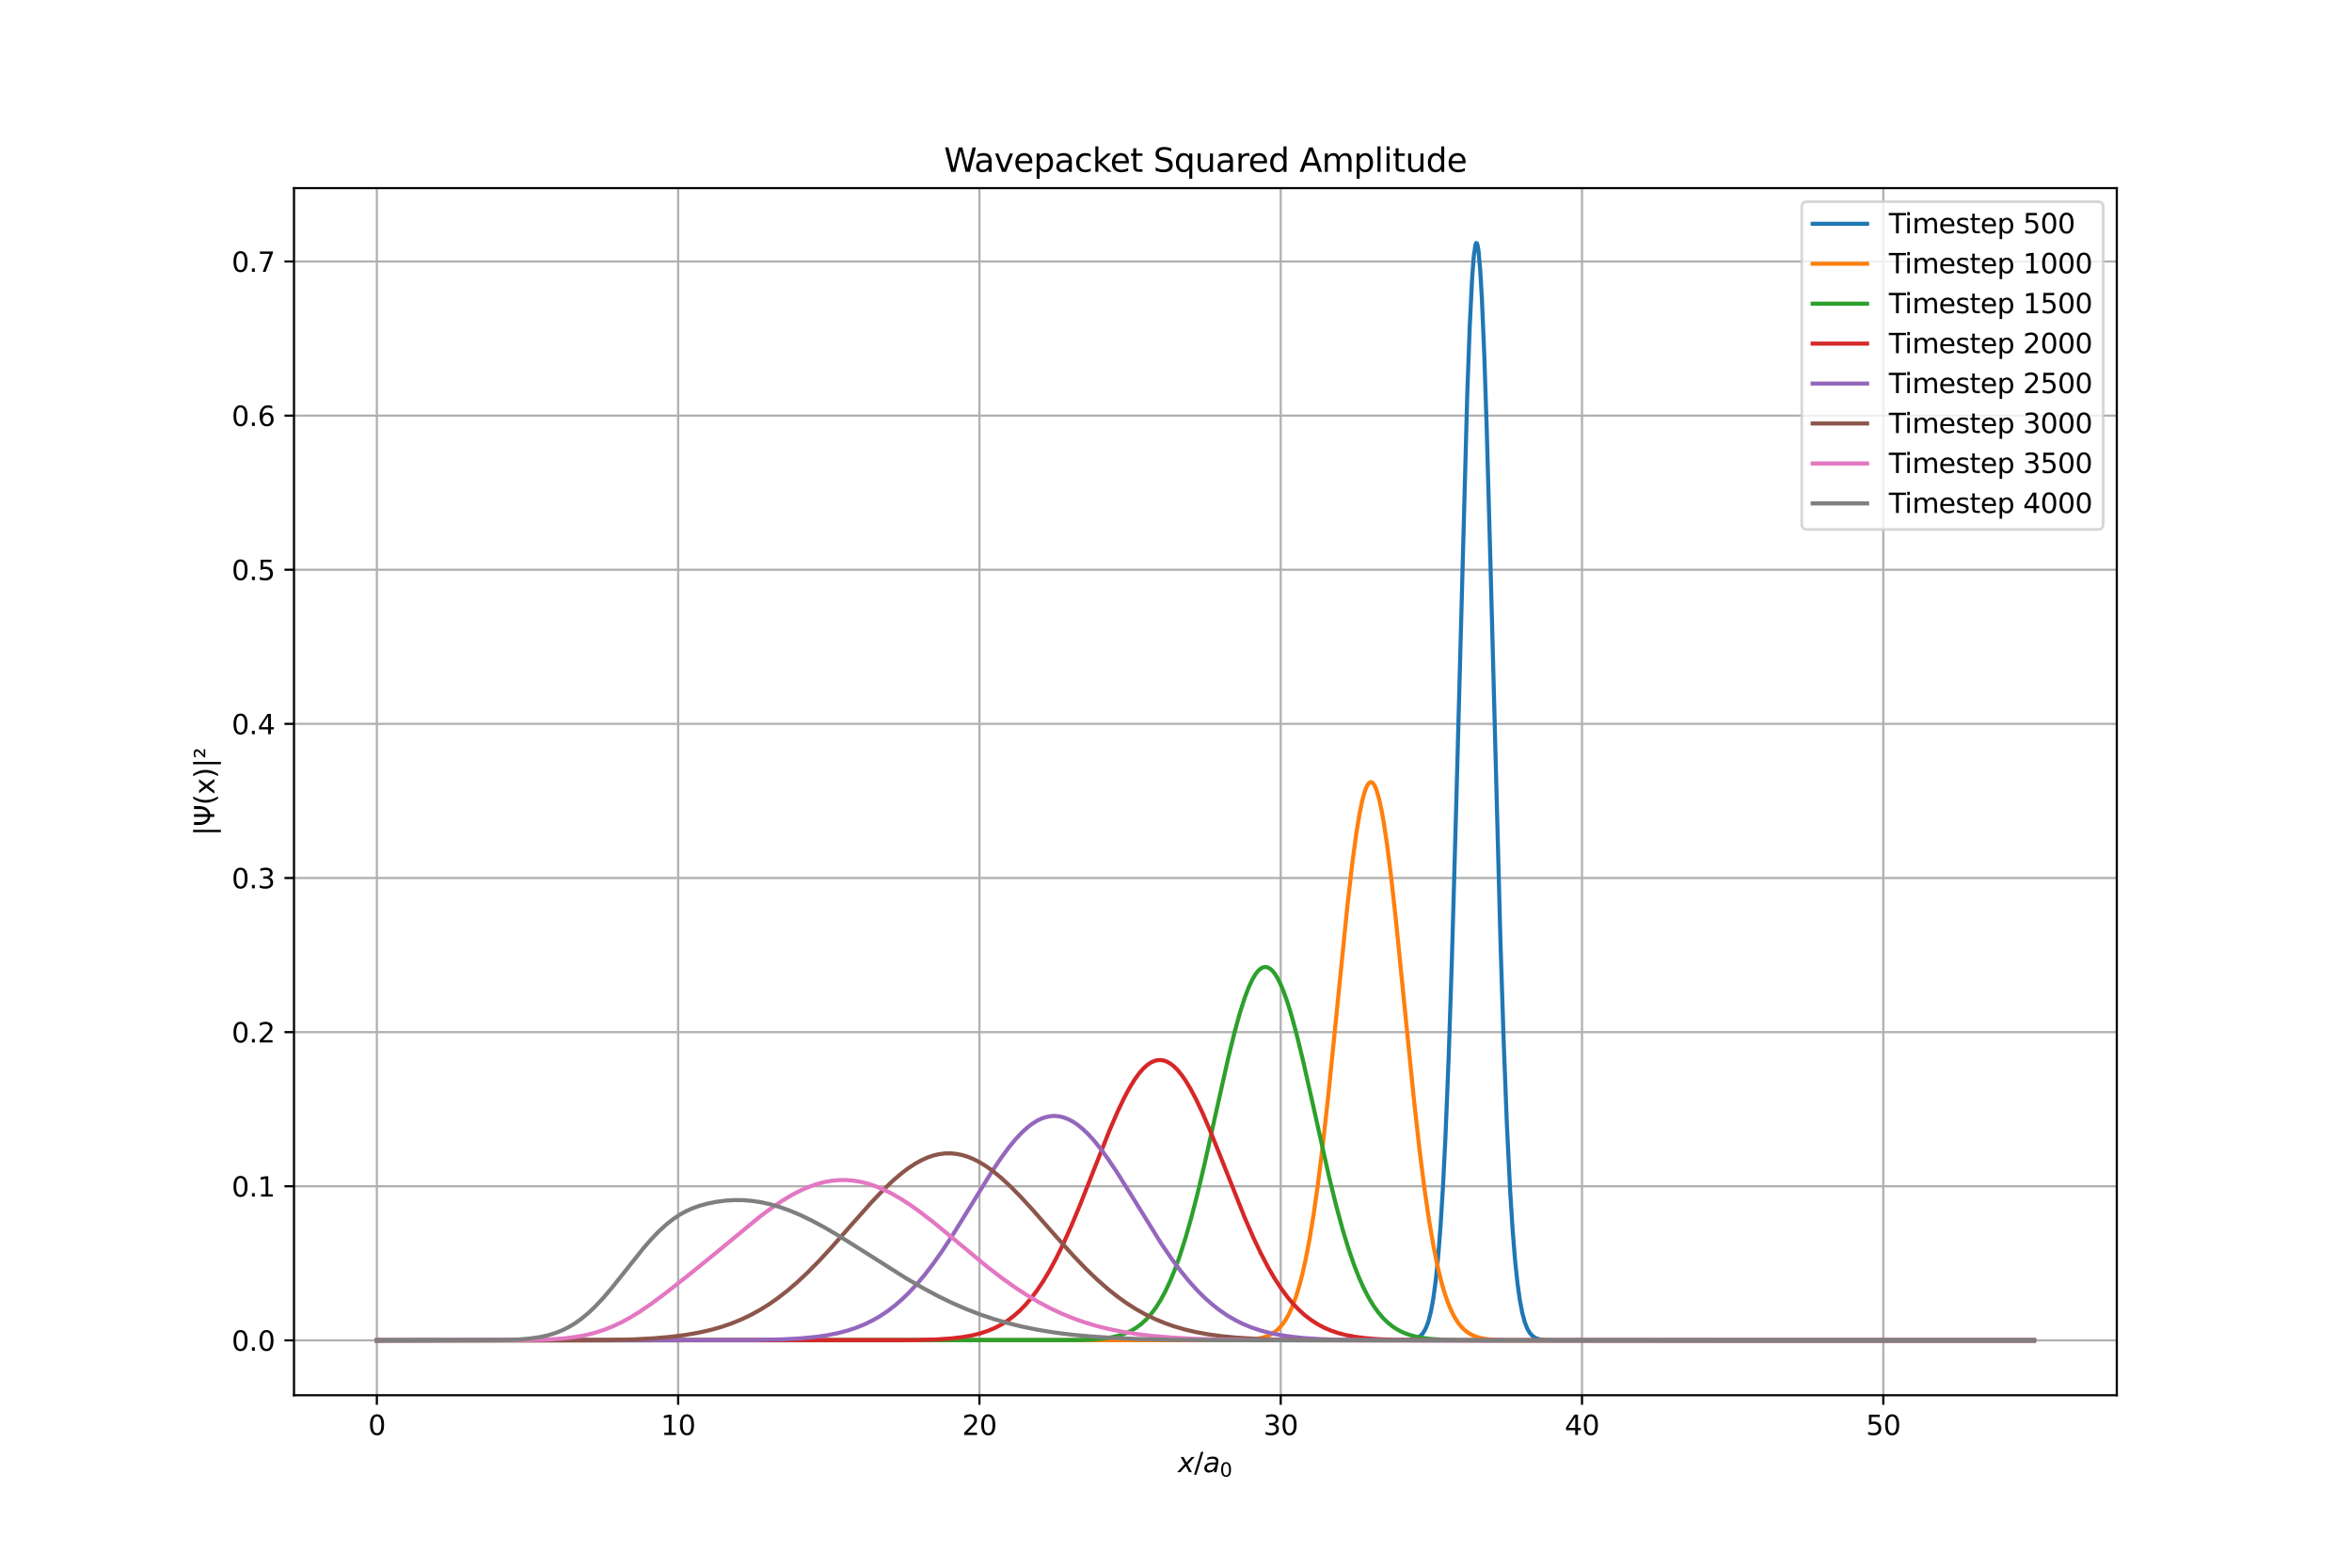 <?xml version="1.0" encoding="utf-8" standalone="no"?>
<!DOCTYPE svg PUBLIC "-//W3C//DTD SVG 1.1//EN"
  "http://www.w3.org/Graphics/SVG/1.1/DTD/svg11.dtd">
<svg xmlns:xlink="http://www.w3.org/1999/xlink" width="864pt" height="576pt" viewBox="0 0 864 576" xmlns="http://www.w3.org/2000/svg" version="1.1">
 <defs>
  <style type="text/css">*{stroke-linejoin: round; stroke-linecap: butt}</style>
 </defs>
 <g id="figure_1">
  <g id="patch_1">
   <path d="M 0 576 
L 864 576 
L 864 0 
L 0 0 
z
" style="fill: #ffffff"/>
  </g>
  <g id="axes_1">
   <g id="patch_2">
    <path d="M 108 512.64 
L 777.6 512.64 
L 777.6 69.12 
L 108 69.12 
z
" style="fill: #ffffff"/>
   </g>
   <g id="matplotlib.axis_1">
    <g id="xtick_1">
     <g id="line2d_1">
      <path d="M 138.436 512.64 
L 138.436 69.12 
" clip-path="url(#p602b6954ac)" style="fill: none; stroke: #b0b0b0; stroke-width: 0.8; stroke-linecap: square"/>
     </g>
     <g id="line2d_2">
      <defs>
       <path id="me6b8dde780" d="M 0 0 
L 0 3.5 
" style="stroke: #000000; stroke-width: 0.8"/>
      </defs>
      <g>
       <use xlink:href="#me6b8dde780" x="138.436" y="512.64" style="stroke: #000000; stroke-width: 0.8"/>
      </g>
     </g>
     <g id="text_1">
      <!-- 0 -->
      <g transform="translate(135.255 527.238) scale(0.1 -0.1)">
       <defs>
        <path id="DejaVuSans-30" d="M 2034 4250 
Q 1547 4250 1301 3770 
Q 1056 3291 1056 2328 
Q 1056 1369 1301 889 
Q 1547 409 2034 409 
Q 2525 409 2770 889 
Q 3016 1369 3016 2328 
Q 3016 3291 2770 3770 
Q 2525 4250 2034 4250 
z
M 2034 4750 
Q 2819 4750 3233 4129 
Q 3647 3509 3647 2328 
Q 3647 1150 3233 529 
Q 2819 -91 2034 -91 
Q 1250 -91 836 529 
Q 422 1150 422 2328 
Q 422 3509 836 4129 
Q 1250 4750 2034 4750 
z
" transform="scale(0.016)"/>
       </defs>
       <use xlink:href="#DejaVuSans-30"/>
      </g>
     </g>
    </g>
    <g id="xtick_2">
     <g id="line2d_3">
      <path d="M 249.114 512.64 
L 249.114 69.12 
" clip-path="url(#p602b6954ac)" style="fill: none; stroke: #b0b0b0; stroke-width: 0.8; stroke-linecap: square"/>
     </g>
     <g id="line2d_4">
      <g>
       <use xlink:href="#me6b8dde780" x="249.114" y="512.64" style="stroke: #000000; stroke-width: 0.8"/>
      </g>
     </g>
     <g id="text_2">
      <!-- 10 -->
      <g transform="translate(242.752 527.238) scale(0.1 -0.1)">
       <defs>
        <path id="DejaVuSans-31" d="M 794 531 
L 1825 531 
L 1825 4091 
L 703 3866 
L 703 4441 
L 1819 4666 
L 2450 4666 
L 2450 531 
L 3481 531 
L 3481 0 
L 794 0 
L 794 531 
z
" transform="scale(0.016)"/>
       </defs>
       <use xlink:href="#DejaVuSans-31"/>
       <use xlink:href="#DejaVuSans-30" x="63.623"/>
      </g>
     </g>
    </g>
    <g id="xtick_3">
     <g id="line2d_5">
      <path d="M 359.792 512.64 
L 359.792 69.12 
" clip-path="url(#p602b6954ac)" style="fill: none; stroke: #b0b0b0; stroke-width: 0.8; stroke-linecap: square"/>
     </g>
     <g id="line2d_6">
      <g>
       <use xlink:href="#me6b8dde780" x="359.792" y="512.64" style="stroke: #000000; stroke-width: 0.8"/>
      </g>
     </g>
     <g id="text_3">
      <!-- 20 -->
      <g transform="translate(353.429 527.238) scale(0.1 -0.1)">
       <defs>
        <path id="DejaVuSans-32" d="M 1228 531 
L 3431 531 
L 3431 0 
L 469 0 
L 469 531 
Q 828 903 1448 1529 
Q 2069 2156 2228 2338 
Q 2531 2678 2651 2914 
Q 2772 3150 2772 3378 
Q 2772 3750 2511 3984 
Q 2250 4219 1831 4219 
Q 1534 4219 1204 4116 
Q 875 4013 500 3803 
L 500 4441 
Q 881 4594 1212 4672 
Q 1544 4750 1819 4750 
Q 2544 4750 2975 4387 
Q 3406 4025 3406 3419 
Q 3406 3131 3298 2873 
Q 3191 2616 2906 2266 
Q 2828 2175 2409 1742 
Q 1991 1309 1228 531 
z
" transform="scale(0.016)"/>
       </defs>
       <use xlink:href="#DejaVuSans-32"/>
       <use xlink:href="#DejaVuSans-30" x="63.623"/>
      </g>
     </g>
    </g>
    <g id="xtick_4">
     <g id="line2d_7">
      <path d="M 470.469 512.64 
L 470.469 69.12 
" clip-path="url(#p602b6954ac)" style="fill: none; stroke: #b0b0b0; stroke-width: 0.8; stroke-linecap: square"/>
     </g>
     <g id="line2d_8">
      <g>
       <use xlink:href="#me6b8dde780" x="470.469" y="512.64" style="stroke: #000000; stroke-width: 0.8"/>
      </g>
     </g>
     <g id="text_4">
      <!-- 30 -->
      <g transform="translate(464.107 527.238) scale(0.1 -0.1)">
       <defs>
        <path id="DejaVuSans-33" d="M 2597 2516 
Q 3050 2419 3304 2112 
Q 3559 1806 3559 1356 
Q 3559 666 3084 287 
Q 2609 -91 1734 -91 
Q 1441 -91 1130 -33 
Q 819 25 488 141 
L 488 750 
Q 750 597 1062 519 
Q 1375 441 1716 441 
Q 2309 441 2620 675 
Q 2931 909 2931 1356 
Q 2931 1769 2642 2001 
Q 2353 2234 1838 2234 
L 1294 2234 
L 1294 2753 
L 1863 2753 
Q 2328 2753 2575 2939 
Q 2822 3125 2822 3475 
Q 2822 3834 2567 4026 
Q 2313 4219 1838 4219 
Q 1578 4219 1281 4162 
Q 984 4106 628 3988 
L 628 4550 
Q 988 4650 1302 4700 
Q 1616 4750 1894 4750 
Q 2613 4750 3031 4423 
Q 3450 4097 3450 3541 
Q 3450 3153 3228 2886 
Q 3006 2619 2597 2516 
z
" transform="scale(0.016)"/>
       </defs>
       <use xlink:href="#DejaVuSans-33"/>
       <use xlink:href="#DejaVuSans-30" x="63.623"/>
      </g>
     </g>
    </g>
    <g id="xtick_5">
     <g id="line2d_9">
      <path d="M 581.147 512.64 
L 581.147 69.12 
" clip-path="url(#p602b6954ac)" style="fill: none; stroke: #b0b0b0; stroke-width: 0.8; stroke-linecap: square"/>
     </g>
     <g id="line2d_10">
      <g>
       <use xlink:href="#me6b8dde780" x="581.147" y="512.64" style="stroke: #000000; stroke-width: 0.8"/>
      </g>
     </g>
     <g id="text_5">
      <!-- 40 -->
      <g transform="translate(574.785 527.238) scale(0.1 -0.1)">
       <defs>
        <path id="DejaVuSans-34" d="M 2419 4116 
L 825 1625 
L 2419 1625 
L 2419 4116 
z
M 2253 4666 
L 3047 4666 
L 3047 1625 
L 3713 1625 
L 3713 1100 
L 3047 1100 
L 3047 0 
L 2419 0 
L 2419 1100 
L 313 1100 
L 313 1709 
L 2253 4666 
z
" transform="scale(0.016)"/>
       </defs>
       <use xlink:href="#DejaVuSans-34"/>
       <use xlink:href="#DejaVuSans-30" x="63.623"/>
      </g>
     </g>
    </g>
    <g id="xtick_6">
     <g id="line2d_11">
      <path d="M 691.825 512.64 
L 691.825 69.12 
" clip-path="url(#p602b6954ac)" style="fill: none; stroke: #b0b0b0; stroke-width: 0.8; stroke-linecap: square"/>
     </g>
     <g id="line2d_12">
      <g>
       <use xlink:href="#me6b8dde780" x="691.825" y="512.64" style="stroke: #000000; stroke-width: 0.8"/>
      </g>
     </g>
     <g id="text_6">
      <!-- 50 -->
      <g transform="translate(685.462 527.238) scale(0.1 -0.1)">
       <defs>
        <path id="DejaVuSans-35" d="M 691 4666 
L 3169 4666 
L 3169 4134 
L 1269 4134 
L 1269 2991 
Q 1406 3038 1543 3061 
Q 1681 3084 1819 3084 
Q 2600 3084 3056 2656 
Q 3513 2228 3513 1497 
Q 3513 744 3044 326 
Q 2575 -91 1722 -91 
Q 1428 -91 1123 -41 
Q 819 9 494 109 
L 494 744 
Q 775 591 1075 516 
Q 1375 441 1709 441 
Q 2250 441 2565 725 
Q 2881 1009 2881 1497 
Q 2881 1984 2565 2268 
Q 2250 2553 1709 2553 
Q 1456 2553 1204 2497 
Q 953 2441 691 2322 
L 691 4666 
z
" transform="scale(0.016)"/>
       </defs>
       <use xlink:href="#DejaVuSans-35"/>
       <use xlink:href="#DejaVuSans-30" x="63.623"/>
      </g>
     </g>
    </g>
    <g id="text_7">
     <!-- $x/a_0$ -->
     <g transform="translate(432.7 540.917) scale(0.1 -0.1)">
      <defs>
       <path id="DejaVuSans-Oblique-78" d="M 3841 3500 
L 2234 1784 
L 3219 0 
L 2559 0 
L 1819 1388 
L 531 0 
L -166 0 
L 1556 1844 
L 641 3500 
L 1300 3500 
L 1972 2234 
L 3144 3500 
L 3841 3500 
z
" transform="scale(0.016)"/>
       <path id="DejaVuSans-2f" d="M 1625 4666 
L 2156 4666 
L 531 -594 
L 0 -594 
L 1625 4666 
z
" transform="scale(0.016)"/>
       <path id="DejaVuSans-Oblique-61" d="M 3438 1997 
L 3047 0 
L 2472 0 
L 2578 531 
Q 2325 219 2001 64 
Q 1678 -91 1281 -91 
Q 834 -91 548 182 
Q 263 456 263 884 
Q 263 1497 752 1853 
Q 1241 2209 2100 2209 
L 2900 2209 
L 2931 2363 
Q 2938 2388 2941 2417 
Q 2944 2447 2944 2509 
Q 2944 2788 2717 2942 
Q 2491 3097 2081 3097 
Q 1800 3097 1504 3025 
Q 1209 2953 897 2809 
L 997 3341 
Q 1322 3463 1633 3523 
Q 1944 3584 2234 3584 
Q 2853 3584 3176 3315 
Q 3500 3047 3500 2534 
Q 3500 2431 3484 2292 
Q 3469 2153 3438 1997 
z
M 2816 1759 
L 2241 1759 
Q 1534 1759 1195 1570 
Q 856 1381 856 984 
Q 856 709 1029 553 
Q 1203 397 1509 397 
Q 1978 397 2328 733 
Q 2678 1069 2791 1631 
L 2816 1759 
z
" transform="scale(0.016)"/>
      </defs>
      <use xlink:href="#DejaVuSans-Oblique-78" transform="translate(0 0.094)"/>
      <use xlink:href="#DejaVuSans-2f" transform="translate(59.18 0.094)"/>
      <use xlink:href="#DejaVuSans-Oblique-61" transform="translate(92.871 0.094)"/>
      <use xlink:href="#DejaVuSans-30" transform="translate(154.15 -16.312) scale(0.7)"/>
     </g>
    </g>
   </g>
   <g id="matplotlib.axis_2">
    <g id="ytick_1">
     <g id="line2d_13">
      <path d="M 108 492.48 
L 777.6 492.48 
" clip-path="url(#p602b6954ac)" style="fill: none; stroke: #b0b0b0; stroke-width: 0.8; stroke-linecap: square"/>
     </g>
     <g id="line2d_14">
      <defs>
       <path id="mf44ffeff2e" d="M 0 0 
L -3.5 0 
" style="stroke: #000000; stroke-width: 0.8"/>
      </defs>
      <g>
       <use xlink:href="#mf44ffeff2e" x="108" y="492.48" style="stroke: #000000; stroke-width: 0.8"/>
      </g>
     </g>
     <g id="text_8">
      <!-- 0.0 -->
      <g transform="translate(85.097 496.279) scale(0.1 -0.1)">
       <defs>
        <path id="DejaVuSans-2e" d="M 684 794 
L 1344 794 
L 1344 0 
L 684 0 
L 684 794 
z
" transform="scale(0.016)"/>
       </defs>
       <use xlink:href="#DejaVuSans-30"/>
       <use xlink:href="#DejaVuSans-2e" x="63.623"/>
       <use xlink:href="#DejaVuSans-30" x="95.41"/>
      </g>
     </g>
    </g>
    <g id="ytick_2">
     <g id="line2d_15">
      <path d="M 108 435.851 
L 777.6 435.851 
" clip-path="url(#p602b6954ac)" style="fill: none; stroke: #b0b0b0; stroke-width: 0.8; stroke-linecap: square"/>
     </g>
     <g id="line2d_16">
      <g>
       <use xlink:href="#mf44ffeff2e" x="108" y="435.851" style="stroke: #000000; stroke-width: 0.8"/>
      </g>
     </g>
     <g id="text_9">
      <!-- 0.1 -->
      <g transform="translate(85.097 439.65) scale(0.1 -0.1)">
       <use xlink:href="#DejaVuSans-30"/>
       <use xlink:href="#DejaVuSans-2e" x="63.623"/>
       <use xlink:href="#DejaVuSans-31" x="95.41"/>
      </g>
     </g>
    </g>
    <g id="ytick_3">
     <g id="line2d_17">
      <path d="M 108 379.222 
L 777.6 379.222 
" clip-path="url(#p602b6954ac)" style="fill: none; stroke: #b0b0b0; stroke-width: 0.8; stroke-linecap: square"/>
     </g>
     <g id="line2d_18">
      <g>
       <use xlink:href="#mf44ffeff2e" x="108" y="379.222" style="stroke: #000000; stroke-width: 0.8"/>
      </g>
     </g>
     <g id="text_10">
      <!-- 0.2 -->
      <g transform="translate(85.097 383.021) scale(0.1 -0.1)">
       <use xlink:href="#DejaVuSans-30"/>
       <use xlink:href="#DejaVuSans-2e" x="63.623"/>
       <use xlink:href="#DejaVuSans-32" x="95.41"/>
      </g>
     </g>
    </g>
    <g id="ytick_4">
     <g id="line2d_19">
      <path d="M 108 322.593 
L 777.6 322.593 
" clip-path="url(#p602b6954ac)" style="fill: none; stroke: #b0b0b0; stroke-width: 0.8; stroke-linecap: square"/>
     </g>
     <g id="line2d_20">
      <g>
       <use xlink:href="#mf44ffeff2e" x="108" y="322.593" style="stroke: #000000; stroke-width: 0.8"/>
      </g>
     </g>
     <g id="text_11">
      <!-- 0.3 -->
      <g transform="translate(85.097 326.392) scale(0.1 -0.1)">
       <use xlink:href="#DejaVuSans-30"/>
       <use xlink:href="#DejaVuSans-2e" x="63.623"/>
       <use xlink:href="#DejaVuSans-33" x="95.41"/>
      </g>
     </g>
    </g>
    <g id="ytick_5">
     <g id="line2d_21">
      <path d="M 108 265.964 
L 777.6 265.964 
" clip-path="url(#p602b6954ac)" style="fill: none; stroke: #b0b0b0; stroke-width: 0.8; stroke-linecap: square"/>
     </g>
     <g id="line2d_22">
      <g>
       <use xlink:href="#mf44ffeff2e" x="108" y="265.964" style="stroke: #000000; stroke-width: 0.8"/>
      </g>
     </g>
     <g id="text_12">
      <!-- 0.4 -->
      <g transform="translate(85.097 269.763) scale(0.1 -0.1)">
       <use xlink:href="#DejaVuSans-30"/>
       <use xlink:href="#DejaVuSans-2e" x="63.623"/>
       <use xlink:href="#DejaVuSans-34" x="95.41"/>
      </g>
     </g>
    </g>
    <g id="ytick_6">
     <g id="line2d_23">
      <path d="M 108 209.335 
L 777.6 209.335 
" clip-path="url(#p602b6954ac)" style="fill: none; stroke: #b0b0b0; stroke-width: 0.8; stroke-linecap: square"/>
     </g>
     <g id="line2d_24">
      <g>
       <use xlink:href="#mf44ffeff2e" x="108" y="209.335" style="stroke: #000000; stroke-width: 0.8"/>
      </g>
     </g>
     <g id="text_13">
      <!-- 0.5 -->
      <g transform="translate(85.097 213.134) scale(0.1 -0.1)">
       <use xlink:href="#DejaVuSans-30"/>
       <use xlink:href="#DejaVuSans-2e" x="63.623"/>
       <use xlink:href="#DejaVuSans-35" x="95.41"/>
      </g>
     </g>
    </g>
    <g id="ytick_7">
     <g id="line2d_25">
      <path d="M 108 152.706 
L 777.6 152.706 
" clip-path="url(#p602b6954ac)" style="fill: none; stroke: #b0b0b0; stroke-width: 0.8; stroke-linecap: square"/>
     </g>
     <g id="line2d_26">
      <g>
       <use xlink:href="#mf44ffeff2e" x="108" y="152.706" style="stroke: #000000; stroke-width: 0.8"/>
      </g>
     </g>
     <g id="text_14">
      <!-- 0.6 -->
      <g transform="translate(85.097 156.505) scale(0.1 -0.1)">
       <defs>
        <path id="DejaVuSans-36" d="M 2113 2584 
Q 1688 2584 1439 2293 
Q 1191 2003 1191 1497 
Q 1191 994 1439 701 
Q 1688 409 2113 409 
Q 2538 409 2786 701 
Q 3034 994 3034 1497 
Q 3034 2003 2786 2293 
Q 2538 2584 2113 2584 
z
M 3366 4563 
L 3366 3988 
Q 3128 4100 2886 4159 
Q 2644 4219 2406 4219 
Q 1781 4219 1451 3797 
Q 1122 3375 1075 2522 
Q 1259 2794 1537 2939 
Q 1816 3084 2150 3084 
Q 2853 3084 3261 2657 
Q 3669 2231 3669 1497 
Q 3669 778 3244 343 
Q 2819 -91 2113 -91 
Q 1303 -91 875 529 
Q 447 1150 447 2328 
Q 447 3434 972 4092 
Q 1497 4750 2381 4750 
Q 2619 4750 2861 4703 
Q 3103 4656 3366 4563 
z
" transform="scale(0.016)"/>
       </defs>
       <use xlink:href="#DejaVuSans-30"/>
       <use xlink:href="#DejaVuSans-2e" x="63.623"/>
       <use xlink:href="#DejaVuSans-36" x="95.41"/>
      </g>
     </g>
    </g>
    <g id="ytick_8">
     <g id="line2d_27">
      <path d="M 108 96.077 
L 777.6 96.077 
" clip-path="url(#p602b6954ac)" style="fill: none; stroke: #b0b0b0; stroke-width: 0.8; stroke-linecap: square"/>
     </g>
     <g id="line2d_28">
      <g>
       <use xlink:href="#mf44ffeff2e" x="108" y="96.077" style="stroke: #000000; stroke-width: 0.8"/>
      </g>
     </g>
     <g id="text_15">
      <!-- 0.7 -->
      <g transform="translate(85.097 99.876) scale(0.1 -0.1)">
       <defs>
        <path id="DejaVuSans-37" d="M 525 4666 
L 3525 4666 
L 3525 4397 
L 1831 0 
L 1172 0 
L 2766 4134 
L 525 4134 
L 525 4666 
z
" transform="scale(0.016)"/>
       </defs>
       <use xlink:href="#DejaVuSans-30"/>
       <use xlink:href="#DejaVuSans-2e" x="63.623"/>
       <use xlink:href="#DejaVuSans-37" x="95.41"/>
      </g>
     </g>
    </g>
    <g id="text_16">
     <!-- |Ψ(x)|² -->
     <g transform="translate(78.739 307.05) rotate(-90) scale(0.1 -0.1)">
      <defs>
       <path id="DejaVuSans-7c" d="M 1344 4891 
L 1344 -1509 
L 813 -1509 
L 813 4891 
L 1344 4891 
z
" transform="scale(0.016)"/>
       <path id="DejaVuSans-3a8" d="M 2206 0 
Q 2209 419 2206 969 
Q 1538 969 950 1625 
Q 375 2263 359 3388 
L 359 4666 
L 1025 4666 
L 1025 3388 
Q 1025 2506 1431 1994 
Q 1775 1556 2206 1513 
L 2206 4666 
L 2838 4666 
L 2838 1513 
Q 3269 1556 3613 1994 
Q 4019 2506 4019 3388 
L 4019 4666 
L 4684 4666 
L 4684 3388 
Q 4669 2263 4094 1625 
Q 3506 969 2838 969 
Q 2834 744 2838 0 
L 2206 0 
z
" transform="scale(0.016)"/>
       <path id="DejaVuSans-28" d="M 1984 4856 
Q 1566 4138 1362 3434 
Q 1159 2731 1159 2009 
Q 1159 1288 1364 580 
Q 1569 -128 1984 -844 
L 1484 -844 
Q 1016 -109 783 600 
Q 550 1309 550 2009 
Q 550 2706 781 3412 
Q 1013 4119 1484 4856 
L 1984 4856 
z
" transform="scale(0.016)"/>
       <path id="DejaVuSans-78" d="M 3513 3500 
L 2247 1797 
L 3578 0 
L 2900 0 
L 1881 1375 
L 863 0 
L 184 0 
L 1544 1831 
L 300 3500 
L 978 3500 
L 1906 2253 
L 2834 3500 
L 3513 3500 
z
" transform="scale(0.016)"/>
       <path id="DejaVuSans-29" d="M 513 4856 
L 1013 4856 
Q 1481 4119 1714 3412 
Q 1947 2706 1947 2009 
Q 1947 1309 1714 600 
Q 1481 -109 1013 -844 
L 513 -844 
Q 928 -128 1133 580 
Q 1338 1288 1338 2009 
Q 1338 2731 1133 3434 
Q 928 4138 513 4856 
z
" transform="scale(0.016)"/>
       <path id="DejaVuSans-b2" d="M 838 2444 
L 2163 2444 
L 2163 2088 
L 294 2088 
L 294 2431 
Q 400 2528 597 2703 
Q 1672 3656 1672 3950 
Q 1672 4156 1509 4282 
Q 1347 4409 1081 4409 
Q 919 4409 728 4354 
Q 538 4300 313 4191 
L 313 4575 
Q 553 4663 761 4706 
Q 969 4750 1147 4750 
Q 1600 4750 1872 4544 
Q 2144 4338 2144 4000 
Q 2144 3566 1109 2678 
Q 934 2528 838 2444 
z
" transform="scale(0.016)"/>
      </defs>
      <use xlink:href="#DejaVuSans-7c"/>
      <use xlink:href="#DejaVuSans-3a8" x="33.691"/>
      <use xlink:href="#DejaVuSans-28" x="112.402"/>
      <use xlink:href="#DejaVuSans-78" x="151.416"/>
      <use xlink:href="#DejaVuSans-29" x="210.596"/>
      <use xlink:href="#DejaVuSans-7c" x="249.609"/>
      <use xlink:href="#DejaVuSans-b2" x="283.301"/>
     </g>
    </g>
   </g>
   <g id="line2d_29">
    <path d="M 138.436 492.48 
L 516.995 492.387 
L 518.779 492.19 
L 519.969 491.889 
L 520.861 491.496 
L 521.753 490.876 
L 522.645 489.919 
L 523.537 488.475 
L 524.132 487.145 
L 524.727 485.439 
L 525.619 481.986 
L 526.511 477.16 
L 527.403 470.574 
L 528.295 461.798 
L 529.188 450.387 
L 530.08 435.915 
L 530.972 418.024 
L 532.161 388.476 
L 533.351 352.452 
L 534.838 299.64 
L 539.001 144.549 
L 539.893 120.138 
L 540.785 102.178 
L 541.38 94.331 
L 541.975 90.046 
L 542.272 89.28 
L 542.569 89.44 
L 542.867 90.526 
L 543.164 92.53 
L 543.759 99.231 
L 544.354 109.361 
L 545.246 130.369 
L 546.138 157.237 
L 547.625 210.915 
L 551.193 345.988 
L 552.383 383.018 
L 553.572 413.644 
L 554.762 437.752 
L 555.654 451.851 
L 556.546 462.936 
L 557.438 471.437 
L 558.33 477.799 
L 559.222 482.447 
L 560.115 485.764 
L 561.007 488.077 
L 561.899 489.652 
L 562.791 490.701 
L 563.683 491.384 
L 564.575 491.818 
L 565.765 492.153 
L 567.549 492.374 
L 570.523 492.467 
L 584.499 492.48 
L 747.164 492.48 
L 747.164 492.48 
" clip-path="url(#p602b6954ac)" style="fill: none; stroke: #1f77b4; stroke-width: 1.5; stroke-linecap: square"/>
   </g>
   <g id="line2d_30">
    <path d="M 138.436 492.48 
L 456.033 492.378 
L 459.899 492.147 
L 462.575 491.766 
L 464.657 491.231 
L 466.144 490.649 
L 467.631 489.837 
L 468.82 488.972 
L 470.01 487.868 
L 471.199 486.474 
L 472.389 484.733 
L 473.578 482.582 
L 474.768 479.953 
L 475.957 476.777 
L 477.147 472.981 
L 478.336 468.498 
L 479.526 463.264 
L 481.013 455.584 
L 482.5 446.574 
L 483.986 436.206 
L 485.771 422.027 
L 487.852 403.356 
L 490.529 376.962 
L 494.989 332.568 
L 496.774 317.055 
L 498.26 306.061 
L 499.45 298.857 
L 500.342 294.513 
L 501.234 291.152 
L 501.829 289.485 
L 502.424 288.291 
L 503.018 287.579 
L 503.613 287.353 
L 503.911 287.423 
L 504.505 287.928 
L 505.1 288.917 
L 505.695 290.384 
L 506.587 293.454 
L 507.479 297.524 
L 508.371 302.531 
L 509.561 310.531 
L 511.048 322.352 
L 512.832 338.58 
L 515.508 365.281 
L 519.374 403.767 
L 521.456 422.395 
L 523.24 436.529 
L 525.024 448.759 
L 526.511 457.461 
L 527.998 464.844 
L 529.485 470.993 
L 530.674 475.099 
L 531.864 478.553 
L 533.053 481.427 
L 534.243 483.791 
L 535.432 485.714 
L 536.622 487.261 
L 537.811 488.493 
L 539.298 489.67 
L 540.785 490.529 
L 542.272 491.145 
L 544.056 491.65 
L 546.138 492.016 
L 549.112 492.288 
L 553.572 492.434 
L 563.98 492.479 
L 747.164 492.48 
L 747.164 492.48 
" clip-path="url(#p602b6954ac)" style="fill: none; stroke: #ff7f0e; stroke-width: 1.5; stroke-linecap: square"/>
   </g>
   <g id="line2d_31">
    <path d="M 138.436 492.48 
L 395.963 492.371 
L 401.911 492.125 
L 405.777 491.758 
L 408.751 491.271 
L 411.427 490.601 
L 413.509 489.871 
L 415.59 488.905 
L 417.374 487.845 
L 419.159 486.529 
L 420.943 484.911 
L 422.727 482.945 
L 424.511 480.583 
L 426.296 477.778 
L 428.08 474.485 
L 429.864 470.664 
L 431.648 466.284 
L 433.433 461.325 
L 435.514 454.8 
L 437.596 447.499 
L 439.975 438.281 
L 442.651 426.982 
L 446.815 408.235 
L 451.275 388.364 
L 453.654 378.736 
L 455.438 372.286 
L 457.223 366.682 
L 458.71 362.766 
L 459.899 360.181 
L 461.089 358.118 
L 461.981 356.93 
L 462.873 356.058 
L 463.765 355.509 
L 464.657 355.287 
L 465.549 355.394 
L 466.441 355.828 
L 467.333 356.587 
L 468.226 357.666 
L 469.118 359.055 
L 470.307 361.376 
L 471.497 364.203 
L 472.984 368.398 
L 474.471 373.251 
L 476.255 379.82 
L 478.634 389.565 
L 481.905 404.096 
L 488.15 432.041 
L 490.826 442.938 
L 493.205 451.709 
L 495.287 458.576 
L 497.368 464.653 
L 499.153 469.229 
L 500.937 473.238 
L 502.721 476.708 
L 504.505 479.675 
L 506.29 482.184 
L 508.074 484.28 
L 509.858 486.011 
L 511.642 487.426 
L 513.427 488.569 
L 515.508 489.615 
L 517.59 490.408 
L 519.969 491.072 
L 522.645 491.587 
L 525.916 491.983 
L 530.08 492.255 
L 536.325 492.418 
L 549.409 492.477 
L 710.586 492.48 
L 747.164 492.48 
L 747.164 492.48 
" clip-path="url(#p602b6954ac)" style="fill: none; stroke: #2ca02c; stroke-width: 1.5; stroke-linecap: square"/>
   </g>
   <g id="line2d_32">
    <path d="M 138.436 492.48 
L 336.191 492.371 
L 344.22 492.129 
L 349.573 491.759 
L 353.736 491.261 
L 357.305 490.611 
L 360.278 489.855 
L 362.955 488.963 
L 365.631 487.824 
L 368.01 486.566 
L 370.389 485.041 
L 372.471 483.457 
L 374.552 481.617 
L 376.634 479.498 
L 378.716 477.079 
L 380.797 474.343 
L 383.176 470.812 
L 385.555 466.841 
L 387.934 462.433 
L 390.611 456.971 
L 393.584 450.336 
L 396.856 442.471 
L 401.911 429.619 
L 407.561 415.372 
L 410.535 408.469 
L 412.914 403.47 
L 414.995 399.588 
L 416.78 396.689 
L 418.564 394.231 
L 420.051 392.549 
L 421.538 391.218 
L 422.727 390.417 
L 423.917 389.856 
L 425.106 389.539 
L 426.296 389.47 
L 427.485 389.647 
L 428.675 390.071 
L 429.864 390.737 
L 431.054 391.642 
L 432.541 393.097 
L 434.027 394.899 
L 435.514 397.027 
L 437.299 399.978 
L 439.38 403.913 
L 441.759 408.962 
L 444.436 415.191 
L 448.004 424.085 
L 457.223 447.356 
L 460.494 454.874 
L 463.17 460.518 
L 465.847 465.643 
L 468.226 469.738 
L 470.605 473.393 
L 472.984 476.613 
L 475.065 479.088 
L 477.147 481.259 
L 479.228 483.148 
L 481.607 484.988 
L 483.986 486.522 
L 486.365 487.788 
L 488.744 488.82 
L 491.421 489.744 
L 494.395 490.528 
L 497.666 491.157 
L 501.532 491.663 
L 506.29 492.045 
L 512.535 492.3 
L 522.051 492.439 
L 544.948 492.479 
L 747.164 492.48 
L 747.164 492.48 
" clip-path="url(#p602b6954ac)" style="fill: none; stroke: #d62728; stroke-width: 1.5; stroke-linecap: square"/>
   </g>
   <g id="line2d_33">
    <path d="M 138.436 492.48 
L 276.716 492.373 
L 287.124 492.126 
L 293.964 491.754 
L 299.316 491.25 
L 303.777 490.616 
L 307.643 489.854 
L 311.211 488.927 
L 314.483 487.851 
L 317.456 486.65 
L 320.43 485.209 
L 323.106 483.682 
L 325.783 481.917 
L 328.459 479.897 
L 331.136 477.606 
L 333.812 475.035 
L 336.786 471.843 
L 339.759 468.301 
L 342.733 464.421 
L 346.004 459.796 
L 349.87 453.921 
L 354.926 445.776 
L 364.144 430.812 
L 367.713 425.49 
L 370.686 421.461 
L 373.065 418.578 
L 375.445 416.049 
L 377.526 414.162 
L 379.31 412.807 
L 381.095 411.709 
L 382.879 410.879 
L 384.663 410.325 
L 386.15 410.078 
L 387.637 410.03 
L 389.124 410.179 
L 390.611 410.526 
L 392.395 411.198 
L 394.179 412.143 
L 395.963 413.352 
L 397.748 414.812 
L 399.829 416.813 
L 401.911 419.109 
L 404.29 422.056 
L 406.966 425.722 
L 410.237 430.603 
L 414.401 437.24 
L 426.593 456.929 
L 430.459 462.592 
L 433.73 466.998 
L 436.704 470.659 
L 439.678 473.973 
L 442.651 476.934 
L 445.328 479.3 
L 448.004 481.393 
L 450.68 483.226 
L 453.654 484.978 
L 456.628 486.457 
L 459.602 487.69 
L 462.873 488.799 
L 466.441 489.754 
L 470.307 490.542 
L 474.471 491.162 
L 479.526 491.675 
L 485.473 492.045 
L 493.503 492.302 
L 505.695 492.44 
L 535.135 492.479 
L 747.164 492.48 
L 747.164 492.48 
" clip-path="url(#p602b6954ac)" style="fill: none; stroke: #9467bd; stroke-width: 1.5; stroke-linecap: square"/>
   </g>
   <g id="line2d_34">
    <path d="M 138.436 492.48 
L 222.594 492.372 
L 232.704 492.121 
L 240.139 491.724 
L 246.384 491.174 
L 251.736 490.49 
L 256.494 489.671 
L 260.955 488.677 
L 264.821 487.596 
L 268.687 486.28 
L 272.255 484.828 
L 275.824 483.127 
L 279.095 481.332 
L 282.366 479.3 
L 285.637 477.022 
L 289.206 474.256 
L 292.774 471.2 
L 296.64 467.58 
L 300.803 463.361 
L 305.561 458.21 
L 312.698 450.108 
L 320.133 441.745 
L 324.296 437.374 
L 327.864 433.943 
L 330.838 431.372 
L 333.515 429.323 
L 336.191 427.559 
L 338.57 426.25 
L 340.949 425.204 
L 343.031 424.513 
L 345.112 424.04 
L 347.194 423.789 
L 349.275 423.763 
L 351.357 423.961 
L 353.439 424.382 
L 355.52 425.021 
L 357.602 425.873 
L 359.981 427.097 
L 362.36 428.571 
L 365.036 430.508 
L 368.01 432.971 
L 371.281 436.004 
L 374.85 439.627 
L 379.31 444.484 
L 387.637 453.969 
L 394.179 461.256 
L 398.64 465.914 
L 402.803 469.94 
L 406.669 473.356 
L 410.237 476.211 
L 413.806 478.773 
L 417.077 480.864 
L 420.646 482.872 
L 424.214 484.609 
L 427.783 486.094 
L 431.351 487.348 
L 435.217 488.474 
L 439.38 489.451 
L 443.841 490.267 
L 448.896 490.957 
L 454.546 491.5 
L 461.386 491.924 
L 470.01 492.221 
L 482.202 492.4 
L 505.1 492.474 
L 660.627 492.48 
L 747.164 492.48 
L 747.164 492.48 
" clip-path="url(#p602b6954ac)" style="fill: none; stroke: #8c564b; stroke-width: 1.5; stroke-linecap: square"/>
   </g>
   <g id="line2d_35">
    <path d="M 138.436 492.48 
L 195.235 492.37 
L 202.372 492.12 
L 207.427 491.733 
L 211.591 491.199 
L 215.159 490.533 
L 218.43 489.717 
L 221.701 488.676 
L 224.973 487.391 
L 228.244 485.857 
L 231.515 484.079 
L 235.083 481.884 
L 239.247 479.039 
L 244.302 475.286 
L 252.034 469.219 
L 262.442 460.789 
L 279.095 447.052 
L 283.555 443.744 
L 287.421 441.143 
L 290.99 439.015 
L 294.261 437.33 
L 297.235 436.044 
L 300.209 435.012 
L 302.885 434.311 
L 305.561 433.835 
L 308.238 433.59 
L 310.914 433.579 
L 313.59 433.802 
L 316.267 434.256 
L 318.943 434.936 
L 321.62 435.834 
L 324.593 437.074 
L 327.567 438.552 
L 330.838 440.429 
L 334.407 442.741 
L 338.273 445.505 
L 343.031 449.194 
L 349.573 454.584 
L 362.657 465.433 
L 368.01 469.556 
L 372.768 472.952 
L 377.229 475.869 
L 381.392 478.338 
L 385.555 480.556 
L 389.719 482.522 
L 393.882 484.244 
L 398.045 485.733 
L 402.506 487.089 
L 407.264 488.288 
L 412.319 489.315 
L 417.672 490.165 
L 423.619 490.876 
L 430.459 491.453 
L 438.488 491.891 
L 448.599 492.202 
L 462.575 492.39 
L 488.15 492.471 
L 631.782 492.48 
L 747.164 492.48 
L 747.164 492.48 
" clip-path="url(#p602b6954ac)" style="fill: none; stroke: #e377c2; stroke-width: 1.5; stroke-linecap: square"/>
   </g>
   <g id="line2d_36">
    <path d="M 138.436 492.48 
L 184.827 492.373 
L 191.072 492.118 
L 195.235 491.738 
L 198.506 491.238 
L 201.48 490.566 
L 204.156 489.737 
L 206.535 488.786 
L 208.914 487.604 
L 211.293 486.17 
L 213.672 484.469 
L 216.051 482.496 
L 218.728 479.96 
L 221.404 477.117 
L 224.675 473.296 
L 229.136 467.695 
L 236.273 458.719 
L 239.544 454.98 
L 242.22 452.226 
L 244.897 449.794 
L 247.276 447.925 
L 249.655 446.333 
L 252.034 445.011 
L 254.413 443.938 
L 257.089 442.99 
L 260.063 442.192 
L 263.334 441.543 
L 266.605 441.119 
L 269.876 440.927 
L 273.147 440.969 
L 276.419 441.245 
L 279.69 441.75 
L 282.961 442.479 
L 286.529 443.517 
L 290.098 444.792 
L 293.964 446.419 
L 298.127 448.423 
L 302.587 450.815 
L 307.94 453.948 
L 315.077 458.414 
L 332.92 469.708 
L 339.165 473.324 
L 344.815 476.331 
L 349.87 478.778 
L 354.926 480.98 
L 359.981 482.932 
L 365.036 484.639 
L 370.092 486.11 
L 375.445 487.428 
L 381.095 488.577 
L 387.042 489.548 
L 393.287 490.344 
L 400.424 491.023 
L 408.453 491.556 
L 417.969 491.961 
L 430.162 492.245 
L 447.707 492.413 
L 482.5 492.476 
L 747.164 492.48 
L 747.164 492.48 
" clip-path="url(#p602b6954ac)" style="fill: none; stroke: #7f7f7f; stroke-width: 1.5; stroke-linecap: square"/>
   </g>
   <g id="patch_3">
    <path d="M 108 512.64 
L 108 69.12 
" style="fill: none; stroke: #000000; stroke-width: 0.8; stroke-linejoin: miter; stroke-linecap: square"/>
   </g>
   <g id="patch_4">
    <path d="M 777.6 512.64 
L 777.6 69.12 
" style="fill: none; stroke: #000000; stroke-width: 0.8; stroke-linejoin: miter; stroke-linecap: square"/>
   </g>
   <g id="patch_5">
    <path d="M 108 512.64 
L 777.6 512.64 
" style="fill: none; stroke: #000000; stroke-width: 0.8; stroke-linejoin: miter; stroke-linecap: square"/>
   </g>
   <g id="patch_6">
    <path d="M 108 69.12 
L 777.6 69.12 
" style="fill: none; stroke: #000000; stroke-width: 0.8; stroke-linejoin: miter; stroke-linecap: square"/>
   </g>
   <g id="text_17">
    <!-- Wavepacket Squared Amplitude -->
    <g transform="translate(346.753 63.12) scale(0.12 -0.12)">
     <defs>
      <path id="DejaVuSans-57" d="M 213 4666 
L 850 4666 
L 1831 722 
L 2809 4666 
L 3519 4666 
L 4500 722 
L 5478 4666 
L 6119 4666 
L 4947 0 
L 4153 0 
L 3169 4050 
L 2175 0 
L 1381 0 
L 213 4666 
z
" transform="scale(0.016)"/>
      <path id="DejaVuSans-61" d="M 2194 1759 
Q 1497 1759 1228 1600 
Q 959 1441 959 1056 
Q 959 750 1161 570 
Q 1363 391 1709 391 
Q 2188 391 2477 730 
Q 2766 1069 2766 1631 
L 2766 1759 
L 2194 1759 
z
M 3341 1997 
L 3341 0 
L 2766 0 
L 2766 531 
Q 2569 213 2275 61 
Q 1981 -91 1556 -91 
Q 1019 -91 701 211 
Q 384 513 384 1019 
Q 384 1609 779 1909 
Q 1175 2209 1959 2209 
L 2766 2209 
L 2766 2266 
Q 2766 2663 2505 2880 
Q 2244 3097 1772 3097 
Q 1472 3097 1187 3025 
Q 903 2953 641 2809 
L 641 3341 
Q 956 3463 1253 3523 
Q 1550 3584 1831 3584 
Q 2591 3584 2966 3190 
Q 3341 2797 3341 1997 
z
" transform="scale(0.016)"/>
      <path id="DejaVuSans-76" d="M 191 3500 
L 800 3500 
L 1894 563 
L 2988 3500 
L 3597 3500 
L 2284 0 
L 1503 0 
L 191 3500 
z
" transform="scale(0.016)"/>
      <path id="DejaVuSans-65" d="M 3597 1894 
L 3597 1613 
L 953 1613 
Q 991 1019 1311 708 
Q 1631 397 2203 397 
Q 2534 397 2845 478 
Q 3156 559 3463 722 
L 3463 178 
Q 3153 47 2828 -22 
Q 2503 -91 2169 -91 
Q 1331 -91 842 396 
Q 353 884 353 1716 
Q 353 2575 817 3079 
Q 1281 3584 2069 3584 
Q 2775 3584 3186 3129 
Q 3597 2675 3597 1894 
z
M 3022 2063 
Q 3016 2534 2758 2815 
Q 2500 3097 2075 3097 
Q 1594 3097 1305 2825 
Q 1016 2553 972 2059 
L 3022 2063 
z
" transform="scale(0.016)"/>
      <path id="DejaVuSans-70" d="M 1159 525 
L 1159 -1331 
L 581 -1331 
L 581 3500 
L 1159 3500 
L 1159 2969 
Q 1341 3281 1617 3432 
Q 1894 3584 2278 3584 
Q 2916 3584 3314 3078 
Q 3713 2572 3713 1747 
Q 3713 922 3314 415 
Q 2916 -91 2278 -91 
Q 1894 -91 1617 61 
Q 1341 213 1159 525 
z
M 3116 1747 
Q 3116 2381 2855 2742 
Q 2594 3103 2138 3103 
Q 1681 3103 1420 2742 
Q 1159 2381 1159 1747 
Q 1159 1113 1420 752 
Q 1681 391 2138 391 
Q 2594 391 2855 752 
Q 3116 1113 3116 1747 
z
" transform="scale(0.016)"/>
      <path id="DejaVuSans-63" d="M 3122 3366 
L 3122 2828 
Q 2878 2963 2633 3030 
Q 2388 3097 2138 3097 
Q 1578 3097 1268 2742 
Q 959 2388 959 1747 
Q 959 1106 1268 751 
Q 1578 397 2138 397 
Q 2388 397 2633 464 
Q 2878 531 3122 666 
L 3122 134 
Q 2881 22 2623 -34 
Q 2366 -91 2075 -91 
Q 1284 -91 818 406 
Q 353 903 353 1747 
Q 353 2603 823 3093 
Q 1294 3584 2113 3584 
Q 2378 3584 2631 3529 
Q 2884 3475 3122 3366 
z
" transform="scale(0.016)"/>
      <path id="DejaVuSans-6b" d="M 581 4863 
L 1159 4863 
L 1159 1991 
L 2875 3500 
L 3609 3500 
L 1753 1863 
L 3688 0 
L 2938 0 
L 1159 1709 
L 1159 0 
L 581 0 
L 581 4863 
z
" transform="scale(0.016)"/>
      <path id="DejaVuSans-74" d="M 1172 4494 
L 1172 3500 
L 2356 3500 
L 2356 3053 
L 1172 3053 
L 1172 1153 
Q 1172 725 1289 603 
Q 1406 481 1766 481 
L 2356 481 
L 2356 0 
L 1766 0 
Q 1100 0 847 248 
Q 594 497 594 1153 
L 594 3053 
L 172 3053 
L 172 3500 
L 594 3500 
L 594 4494 
L 1172 4494 
z
" transform="scale(0.016)"/>
      <path id="DejaVuSans-20" transform="scale(0.016)"/>
      <path id="DejaVuSans-53" d="M 3425 4513 
L 3425 3897 
Q 3066 4069 2747 4153 
Q 2428 4238 2131 4238 
Q 1616 4238 1336 4038 
Q 1056 3838 1056 3469 
Q 1056 3159 1242 3001 
Q 1428 2844 1947 2747 
L 2328 2669 
Q 3034 2534 3370 2195 
Q 3706 1856 3706 1288 
Q 3706 609 3251 259 
Q 2797 -91 1919 -91 
Q 1588 -91 1214 -16 
Q 841 59 441 206 
L 441 856 
Q 825 641 1194 531 
Q 1563 422 1919 422 
Q 2459 422 2753 634 
Q 3047 847 3047 1241 
Q 3047 1584 2836 1778 
Q 2625 1972 2144 2069 
L 1759 2144 
Q 1053 2284 737 2584 
Q 422 2884 422 3419 
Q 422 4038 858 4394 
Q 1294 4750 2059 4750 
Q 2388 4750 2728 4690 
Q 3069 4631 3425 4513 
z
" transform="scale(0.016)"/>
      <path id="DejaVuSans-71" d="M 947 1747 
Q 947 1113 1208 752 
Q 1469 391 1925 391 
Q 2381 391 2643 752 
Q 2906 1113 2906 1747 
Q 2906 2381 2643 2742 
Q 2381 3103 1925 3103 
Q 1469 3103 1208 2742 
Q 947 2381 947 1747 
z
M 2906 525 
Q 2725 213 2448 61 
Q 2172 -91 1784 -91 
Q 1150 -91 751 415 
Q 353 922 353 1747 
Q 353 2572 751 3078 
Q 1150 3584 1784 3584 
Q 2172 3584 2448 3432 
Q 2725 3281 2906 2969 
L 2906 3500 
L 3481 3500 
L 3481 -1331 
L 2906 -1331 
L 2906 525 
z
" transform="scale(0.016)"/>
      <path id="DejaVuSans-75" d="M 544 1381 
L 544 3500 
L 1119 3500 
L 1119 1403 
Q 1119 906 1312 657 
Q 1506 409 1894 409 
Q 2359 409 2629 706 
Q 2900 1003 2900 1516 
L 2900 3500 
L 3475 3500 
L 3475 0 
L 2900 0 
L 2900 538 
Q 2691 219 2414 64 
Q 2138 -91 1772 -91 
Q 1169 -91 856 284 
Q 544 659 544 1381 
z
M 1991 3584 
L 1991 3584 
z
" transform="scale(0.016)"/>
      <path id="DejaVuSans-72" d="M 2631 2963 
Q 2534 3019 2420 3045 
Q 2306 3072 2169 3072 
Q 1681 3072 1420 2755 
Q 1159 2438 1159 1844 
L 1159 0 
L 581 0 
L 581 3500 
L 1159 3500 
L 1159 2956 
Q 1341 3275 1631 3429 
Q 1922 3584 2338 3584 
Q 2397 3584 2469 3576 
Q 2541 3569 2628 3553 
L 2631 2963 
z
" transform="scale(0.016)"/>
      <path id="DejaVuSans-64" d="M 2906 2969 
L 2906 4863 
L 3481 4863 
L 3481 0 
L 2906 0 
L 2906 525 
Q 2725 213 2448 61 
Q 2172 -91 1784 -91 
Q 1150 -91 751 415 
Q 353 922 353 1747 
Q 353 2572 751 3078 
Q 1150 3584 1784 3584 
Q 2172 3584 2448 3432 
Q 2725 3281 2906 2969 
z
M 947 1747 
Q 947 1113 1208 752 
Q 1469 391 1925 391 
Q 2381 391 2643 752 
Q 2906 1113 2906 1747 
Q 2906 2381 2643 2742 
Q 2381 3103 1925 3103 
Q 1469 3103 1208 2742 
Q 947 2381 947 1747 
z
" transform="scale(0.016)"/>
      <path id="DejaVuSans-41" d="M 2188 4044 
L 1331 1722 
L 3047 1722 
L 2188 4044 
z
M 1831 4666 
L 2547 4666 
L 4325 0 
L 3669 0 
L 3244 1197 
L 1141 1197 
L 716 0 
L 50 0 
L 1831 4666 
z
" transform="scale(0.016)"/>
      <path id="DejaVuSans-6d" d="M 3328 2828 
Q 3544 3216 3844 3400 
Q 4144 3584 4550 3584 
Q 5097 3584 5394 3201 
Q 5691 2819 5691 2113 
L 5691 0 
L 5113 0 
L 5113 2094 
Q 5113 2597 4934 2840 
Q 4756 3084 4391 3084 
Q 3944 3084 3684 2787 
Q 3425 2491 3425 1978 
L 3425 0 
L 2847 0 
L 2847 2094 
Q 2847 2600 2669 2842 
Q 2491 3084 2119 3084 
Q 1678 3084 1418 2786 
Q 1159 2488 1159 1978 
L 1159 0 
L 581 0 
L 581 3500 
L 1159 3500 
L 1159 2956 
Q 1356 3278 1631 3431 
Q 1906 3584 2284 3584 
Q 2666 3584 2933 3390 
Q 3200 3197 3328 2828 
z
" transform="scale(0.016)"/>
      <path id="DejaVuSans-6c" d="M 603 4863 
L 1178 4863 
L 1178 0 
L 603 0 
L 603 4863 
z
" transform="scale(0.016)"/>
      <path id="DejaVuSans-69" d="M 603 3500 
L 1178 3500 
L 1178 0 
L 603 0 
L 603 3500 
z
M 603 4863 
L 1178 4863 
L 1178 4134 
L 603 4134 
L 603 4863 
z
" transform="scale(0.016)"/>
     </defs>
     <use xlink:href="#DejaVuSans-57"/>
     <use xlink:href="#DejaVuSans-61" x="92.502"/>
     <use xlink:href="#DejaVuSans-76" x="153.781"/>
     <use xlink:href="#DejaVuSans-65" x="212.961"/>
     <use xlink:href="#DejaVuSans-70" x="274.484"/>
     <use xlink:href="#DejaVuSans-61" x="337.961"/>
     <use xlink:href="#DejaVuSans-63" x="399.24"/>
     <use xlink:href="#DejaVuSans-6b" x="454.221"/>
     <use xlink:href="#DejaVuSans-65" x="508.506"/>
     <use xlink:href="#DejaVuSans-74" x="570.029"/>
     <use xlink:href="#DejaVuSans-20" x="609.238"/>
     <use xlink:href="#DejaVuSans-53" x="641.025"/>
     <use xlink:href="#DejaVuSans-71" x="704.502"/>
     <use xlink:href="#DejaVuSans-75" x="767.979"/>
     <use xlink:href="#DejaVuSans-61" x="831.357"/>
     <use xlink:href="#DejaVuSans-72" x="892.637"/>
     <use xlink:href="#DejaVuSans-65" x="931.5"/>
     <use xlink:href="#DejaVuSans-64" x="993.023"/>
     <use xlink:href="#DejaVuSans-20" x="1056.5"/>
     <use xlink:href="#DejaVuSans-41" x="1088.287"/>
     <use xlink:href="#DejaVuSans-6d" x="1156.695"/>
     <use xlink:href="#DejaVuSans-70" x="1254.107"/>
     <use xlink:href="#DejaVuSans-6c" x="1317.584"/>
     <use xlink:href="#DejaVuSans-69" x="1345.367"/>
     <use xlink:href="#DejaVuSans-74" x="1373.15"/>
     <use xlink:href="#DejaVuSans-75" x="1412.359"/>
     <use xlink:href="#DejaVuSans-64" x="1475.738"/>
     <use xlink:href="#DejaVuSans-65" x="1539.215"/>
    </g>
   </g>
   <g id="legend_1">
    <g id="patch_7">
     <path d="M 663.873 194.545 
L 770.6 194.545 
Q 772.6 194.545 772.6 192.545 
L 772.6 76.12 
Q 772.6 74.12 770.6 74.12 
L 663.873 74.12 
Q 661.873 74.12 661.873 76.12 
L 661.873 192.545 
Q 661.873 194.545 663.873 194.545 
z
" style="fill: #ffffff; opacity: 0.8; stroke: #cccccc; stroke-linejoin: miter"/>
    </g>
    <g id="line2d_37">
     <path d="M 665.873 82.218 
L 675.873 82.218 
L 685.873 82.218 
" style="fill: none; stroke: #1f77b4; stroke-width: 1.5; stroke-linecap: square"/>
    </g>
    <g id="text_18">
     <!-- Timestep 500 -->
     <g transform="translate(693.873 85.718) scale(0.1 -0.1)">
      <defs>
       <path id="DejaVuSans-54" d="M -19 4666 
L 3928 4666 
L 3928 4134 
L 2272 4134 
L 2272 0 
L 1638 0 
L 1638 4134 
L -19 4134 
L -19 4666 
z
" transform="scale(0.016)"/>
       <path id="DejaVuSans-73" d="M 2834 3397 
L 2834 2853 
Q 2591 2978 2328 3040 
Q 2066 3103 1784 3103 
Q 1356 3103 1142 2972 
Q 928 2841 928 2578 
Q 928 2378 1081 2264 
Q 1234 2150 1697 2047 
L 1894 2003 
Q 2506 1872 2764 1633 
Q 3022 1394 3022 966 
Q 3022 478 2636 193 
Q 2250 -91 1575 -91 
Q 1294 -91 989 -36 
Q 684 19 347 128 
L 347 722 
Q 666 556 975 473 
Q 1284 391 1588 391 
Q 1994 391 2212 530 
Q 2431 669 2431 922 
Q 2431 1156 2273 1281 
Q 2116 1406 1581 1522 
L 1381 1569 
Q 847 1681 609 1914 
Q 372 2147 372 2553 
Q 372 3047 722 3315 
Q 1072 3584 1716 3584 
Q 2034 3584 2315 3537 
Q 2597 3491 2834 3397 
z
" transform="scale(0.016)"/>
      </defs>
      <use xlink:href="#DejaVuSans-54"/>
      <use xlink:href="#DejaVuSans-69" x="57.959"/>
      <use xlink:href="#DejaVuSans-6d" x="85.742"/>
      <use xlink:href="#DejaVuSans-65" x="183.154"/>
      <use xlink:href="#DejaVuSans-73" x="244.678"/>
      <use xlink:href="#DejaVuSans-74" x="296.777"/>
      <use xlink:href="#DejaVuSans-65" x="335.986"/>
      <use xlink:href="#DejaVuSans-70" x="397.51"/>
      <use xlink:href="#DejaVuSans-20" x="460.986"/>
      <use xlink:href="#DejaVuSans-35" x="492.773"/>
      <use xlink:href="#DejaVuSans-30" x="556.396"/>
      <use xlink:href="#DejaVuSans-30" x="620.02"/>
     </g>
    </g>
    <g id="line2d_38">
     <path d="M 665.873 96.897 
L 675.873 96.897 
L 685.873 96.897 
" style="fill: none; stroke: #ff7f0e; stroke-width: 1.5; stroke-linecap: square"/>
    </g>
    <g id="text_19">
     <!-- Timestep 1000 -->
     <g transform="translate(693.873 100.397) scale(0.1 -0.1)">
      <use xlink:href="#DejaVuSans-54"/>
      <use xlink:href="#DejaVuSans-69" x="57.959"/>
      <use xlink:href="#DejaVuSans-6d" x="85.742"/>
      <use xlink:href="#DejaVuSans-65" x="183.154"/>
      <use xlink:href="#DejaVuSans-73" x="244.678"/>
      <use xlink:href="#DejaVuSans-74" x="296.777"/>
      <use xlink:href="#DejaVuSans-65" x="335.986"/>
      <use xlink:href="#DejaVuSans-70" x="397.51"/>
      <use xlink:href="#DejaVuSans-20" x="460.986"/>
      <use xlink:href="#DejaVuSans-31" x="492.773"/>
      <use xlink:href="#DejaVuSans-30" x="556.396"/>
      <use xlink:href="#DejaVuSans-30" x="620.02"/>
      <use xlink:href="#DejaVuSans-30" x="683.643"/>
     </g>
    </g>
    <g id="line2d_39">
     <path d="M 665.873 111.575 
L 675.873 111.575 
L 685.873 111.575 
" style="fill: none; stroke: #2ca02c; stroke-width: 1.5; stroke-linecap: square"/>
    </g>
    <g id="text_20">
     <!-- Timestep 1500 -->
     <g transform="translate(693.873 115.075) scale(0.1 -0.1)">
      <use xlink:href="#DejaVuSans-54"/>
      <use xlink:href="#DejaVuSans-69" x="57.959"/>
      <use xlink:href="#DejaVuSans-6d" x="85.742"/>
      <use xlink:href="#DejaVuSans-65" x="183.154"/>
      <use xlink:href="#DejaVuSans-73" x="244.678"/>
      <use xlink:href="#DejaVuSans-74" x="296.777"/>
      <use xlink:href="#DejaVuSans-65" x="335.986"/>
      <use xlink:href="#DejaVuSans-70" x="397.51"/>
      <use xlink:href="#DejaVuSans-20" x="460.986"/>
      <use xlink:href="#DejaVuSans-31" x="492.773"/>
      <use xlink:href="#DejaVuSans-35" x="556.396"/>
      <use xlink:href="#DejaVuSans-30" x="620.02"/>
      <use xlink:href="#DejaVuSans-30" x="683.643"/>
     </g>
    </g>
    <g id="line2d_40">
     <path d="M 665.873 126.253 
L 675.873 126.253 
L 685.873 126.253 
" style="fill: none; stroke: #d62728; stroke-width: 1.5; stroke-linecap: square"/>
    </g>
    <g id="text_21">
     <!-- Timestep 2000 -->
     <g transform="translate(693.873 129.753) scale(0.1 -0.1)">
      <use xlink:href="#DejaVuSans-54"/>
      <use xlink:href="#DejaVuSans-69" x="57.959"/>
      <use xlink:href="#DejaVuSans-6d" x="85.742"/>
      <use xlink:href="#DejaVuSans-65" x="183.154"/>
      <use xlink:href="#DejaVuSans-73" x="244.678"/>
      <use xlink:href="#DejaVuSans-74" x="296.777"/>
      <use xlink:href="#DejaVuSans-65" x="335.986"/>
      <use xlink:href="#DejaVuSans-70" x="397.51"/>
      <use xlink:href="#DejaVuSans-20" x="460.986"/>
      <use xlink:href="#DejaVuSans-32" x="492.773"/>
      <use xlink:href="#DejaVuSans-30" x="556.396"/>
      <use xlink:href="#DejaVuSans-30" x="620.02"/>
      <use xlink:href="#DejaVuSans-30" x="683.643"/>
     </g>
    </g>
    <g id="line2d_41">
     <path d="M 665.873 140.931 
L 675.873 140.931 
L 685.873 140.931 
" style="fill: none; stroke: #9467bd; stroke-width: 1.5; stroke-linecap: square"/>
    </g>
    <g id="text_22">
     <!-- Timestep 2500 -->
     <g transform="translate(693.873 144.431) scale(0.1 -0.1)">
      <use xlink:href="#DejaVuSans-54"/>
      <use xlink:href="#DejaVuSans-69" x="57.959"/>
      <use xlink:href="#DejaVuSans-6d" x="85.742"/>
      <use xlink:href="#DejaVuSans-65" x="183.154"/>
      <use xlink:href="#DejaVuSans-73" x="244.678"/>
      <use xlink:href="#DejaVuSans-74" x="296.777"/>
      <use xlink:href="#DejaVuSans-65" x="335.986"/>
      <use xlink:href="#DejaVuSans-70" x="397.51"/>
      <use xlink:href="#DejaVuSans-20" x="460.986"/>
      <use xlink:href="#DejaVuSans-32" x="492.773"/>
      <use xlink:href="#DejaVuSans-35" x="556.396"/>
      <use xlink:href="#DejaVuSans-30" x="620.02"/>
      <use xlink:href="#DejaVuSans-30" x="683.643"/>
     </g>
    </g>
    <g id="line2d_42">
     <path d="M 665.873 155.609 
L 675.873 155.609 
L 685.873 155.609 
" style="fill: none; stroke: #8c564b; stroke-width: 1.5; stroke-linecap: square"/>
    </g>
    <g id="text_23">
     <!-- Timestep 3000 -->
     <g transform="translate(693.873 159.109) scale(0.1 -0.1)">
      <use xlink:href="#DejaVuSans-54"/>
      <use xlink:href="#DejaVuSans-69" x="57.959"/>
      <use xlink:href="#DejaVuSans-6d" x="85.742"/>
      <use xlink:href="#DejaVuSans-65" x="183.154"/>
      <use xlink:href="#DejaVuSans-73" x="244.678"/>
      <use xlink:href="#DejaVuSans-74" x="296.777"/>
      <use xlink:href="#DejaVuSans-65" x="335.986"/>
      <use xlink:href="#DejaVuSans-70" x="397.51"/>
      <use xlink:href="#DejaVuSans-20" x="460.986"/>
      <use xlink:href="#DejaVuSans-33" x="492.773"/>
      <use xlink:href="#DejaVuSans-30" x="556.396"/>
      <use xlink:href="#DejaVuSans-30" x="620.02"/>
      <use xlink:href="#DejaVuSans-30" x="683.643"/>
     </g>
    </g>
    <g id="line2d_43">
     <path d="M 665.873 170.287 
L 675.873 170.287 
L 685.873 170.287 
" style="fill: none; stroke: #e377c2; stroke-width: 1.5; stroke-linecap: square"/>
    </g>
    <g id="text_24">
     <!-- Timestep 3500 -->
     <g transform="translate(693.873 173.787) scale(0.1 -0.1)">
      <use xlink:href="#DejaVuSans-54"/>
      <use xlink:href="#DejaVuSans-69" x="57.959"/>
      <use xlink:href="#DejaVuSans-6d" x="85.742"/>
      <use xlink:href="#DejaVuSans-65" x="183.154"/>
      <use xlink:href="#DejaVuSans-73" x="244.678"/>
      <use xlink:href="#DejaVuSans-74" x="296.777"/>
      <use xlink:href="#DejaVuSans-65" x="335.986"/>
      <use xlink:href="#DejaVuSans-70" x="397.51"/>
      <use xlink:href="#DejaVuSans-20" x="460.986"/>
      <use xlink:href="#DejaVuSans-33" x="492.773"/>
      <use xlink:href="#DejaVuSans-35" x="556.396"/>
      <use xlink:href="#DejaVuSans-30" x="620.02"/>
      <use xlink:href="#DejaVuSans-30" x="683.643"/>
     </g>
    </g>
    <g id="line2d_44">
     <path d="M 665.873 184.965 
L 675.873 184.965 
L 685.873 184.965 
" style="fill: none; stroke: #7f7f7f; stroke-width: 1.5; stroke-linecap: square"/>
    </g>
    <g id="text_25">
     <!-- Timestep 4000 -->
     <g transform="translate(693.873 188.465) scale(0.1 -0.1)">
      <use xlink:href="#DejaVuSans-54"/>
      <use xlink:href="#DejaVuSans-69" x="57.959"/>
      <use xlink:href="#DejaVuSans-6d" x="85.742"/>
      <use xlink:href="#DejaVuSans-65" x="183.154"/>
      <use xlink:href="#DejaVuSans-73" x="244.678"/>
      <use xlink:href="#DejaVuSans-74" x="296.777"/>
      <use xlink:href="#DejaVuSans-65" x="335.986"/>
      <use xlink:href="#DejaVuSans-70" x="397.51"/>
      <use xlink:href="#DejaVuSans-20" x="460.986"/>
      <use xlink:href="#DejaVuSans-34" x="492.773"/>
      <use xlink:href="#DejaVuSans-30" x="556.396"/>
      <use xlink:href="#DejaVuSans-30" x="620.02"/>
      <use xlink:href="#DejaVuSans-30" x="683.643"/>
     </g>
    </g>
   </g>
  </g>
 </g>
 <defs>
  <clipPath id="p602b6954ac">
   <rect x="108" y="69.12" width="669.6" height="443.52"/>
  </clipPath>
 </defs>
</svg>
